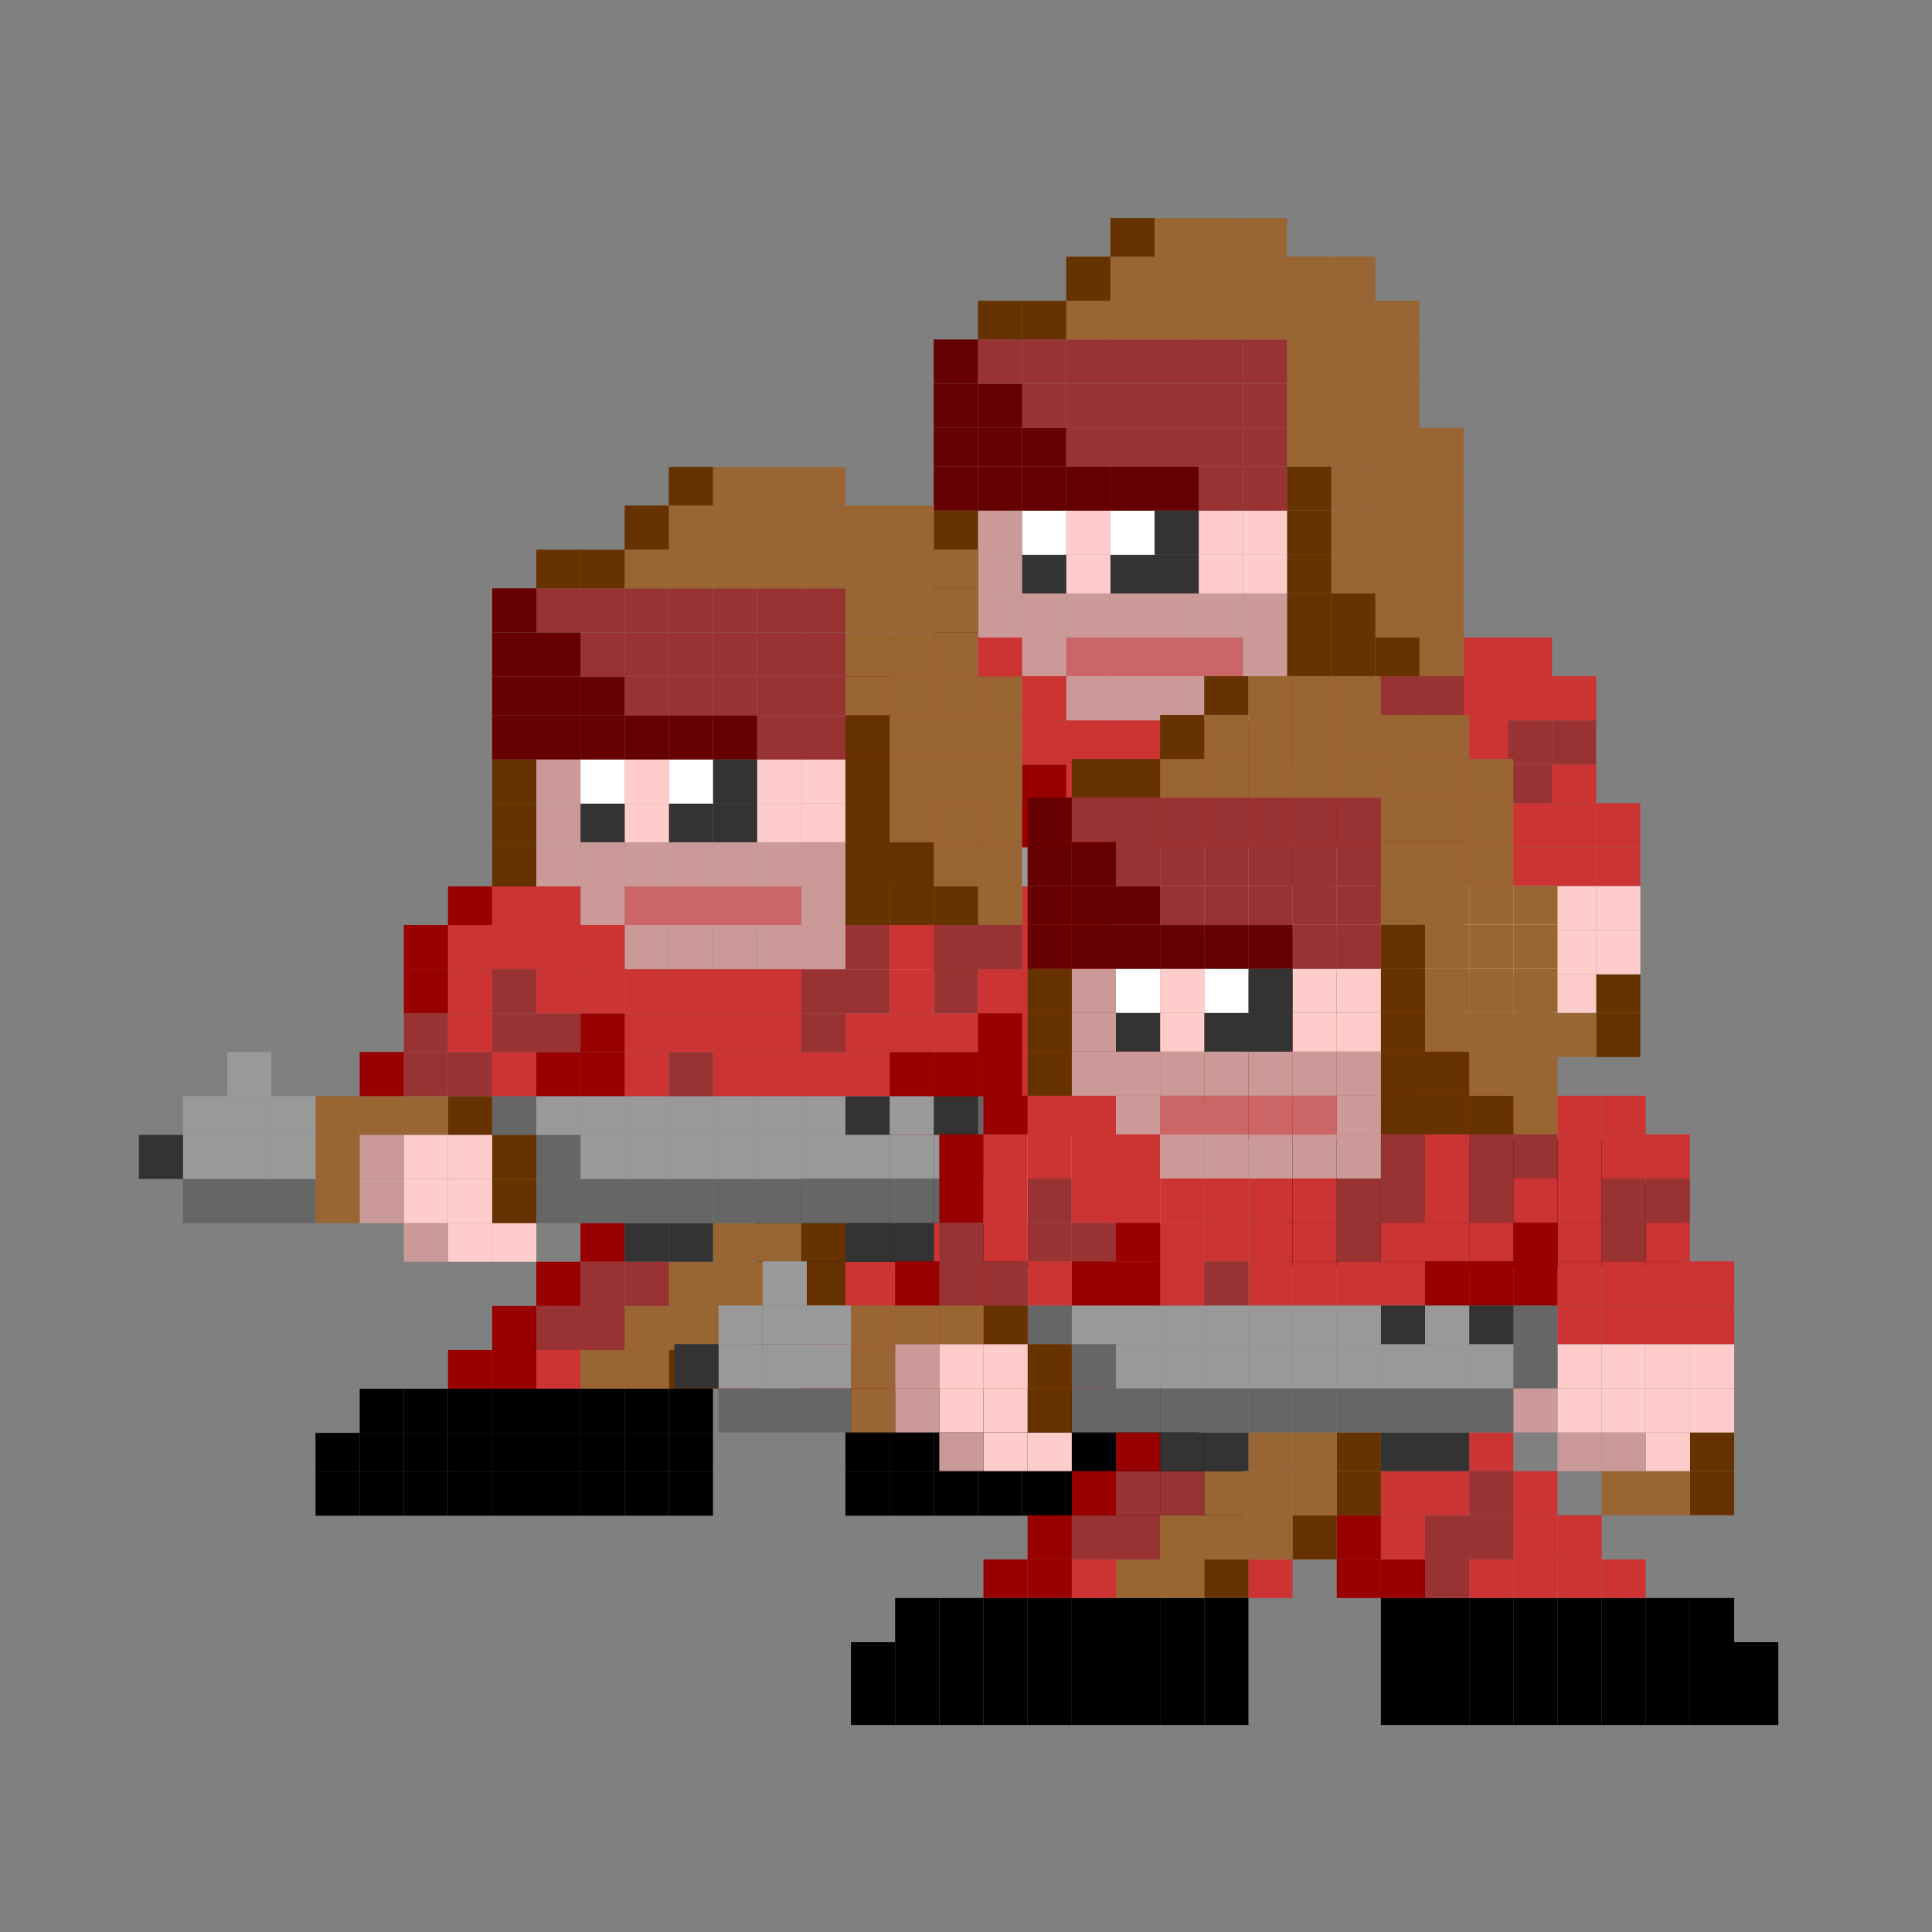 <svg id="Calque_1" data-name="Calque 1" xmlns="http://www.w3.org/2000/svg" viewBox="0 0 350 350"><rect x="0" y="0" width="350" height="350" fill="#808080" stroke="none"/><defs><style>.cls-1{fill:#630;}.cls-2{fill:#fcc;}.cls-3{fill:#c33;}.cls-4{fill:#963;}.cls-5{fill:#933;}.cls-6{fill:#c99;}.cls-7{fill:#666;}.cls-8{fill:#900;}.cls-9{fill:#999;}.cls-10{fill:#333;}.cls-11{fill:#c66;}.cls-12{fill:#600;}.cls-13{fill:#fff;}</style></defs><rect x="297.16" y="221.5" width="8" height="8"/><rect x="297.16" y="214.5" width="8" height="7"/><rect x="289.16" y="221.5" width="8" height="8"/><rect x="289.16" y="214.5" width="8" height="7"/><rect x="289.16" y="206.5" width="8" height="8"/><rect class="cls-1" x="289.16" y="183.5" width="8" height="8"/><rect class="cls-1" x="289.16" y="176.5" width="8" height="7"/><rect class="cls-2" x="289.16" y="168.5" width="8" height="8"/><rect class="cls-2" x="289.16" y="160.5" width="8" height="8"/><rect class="cls-3" x="289.16" y="153.5" width="8" height="7"/><rect class="cls-3" x="289.16" y="145.5" width="8" height="8"/><rect x="281.16" y="221.5" width="8" height="8"/><rect x="281.16" y="214.5" width="8" height="7"/><rect x="281.16" y="206.5" width="8" height="8"/><rect class="cls-4" x="281.16" y="183.5" width="8" height="8"/><rect class="cls-2" x="281.16" y="176.5" width="8" height="7"/><rect class="cls-2" x="281.16" y="168.5" width="8" height="8"/><rect class="cls-2" x="281.16" y="160.5" width="8" height="8"/><rect class="cls-3" x="281.16" y="153.5" width="8" height="7"/><rect class="cls-3" x="281.16" y="145.5" width="8" height="8"/><rect class="cls-3" x="281.16" y="138.5" width="8" height="7"/><rect class="cls-5" x="281.16" y="130.5" width="8" height="8"/><rect class="cls-3" x="281.16" y="122.5" width="8" height="8"/><rect x="273.16" y="221.5" width="8" height="8"/><rect x="273.16" y="214.5" width="8" height="7"/><rect x="273.16" y="206.5" width="8" height="8"/><rect class="cls-3" x="273.16" y="199.5" width="8" height="7"/><rect class="cls-4" x="273.16" y="183.5" width="8" height="8"/><rect class="cls-6" x="273.16" y="176.5" width="8" height="7"/><rect class="cls-2" x="273.16" y="168.5" width="8" height="8"/><rect class="cls-2" x="273.16" y="160.5" width="8" height="8"/><rect class="cls-3" x="273.16" y="153.5" width="8" height="7"/><rect class="cls-3" x="273.16" y="145.5" width="8" height="8"/><rect class="cls-5" x="273.16" y="138.5" width="8" height="7"/><rect class="cls-5" x="273.16" y="130.5" width="8" height="8"/><rect class="cls-3" x="273.16" y="122.5" width="8" height="8"/><rect class="cls-3" x="273.16" y="115.5" width="8" height="7"/><rect x="265.16" y="221.5" width="8" height="8"/><rect x="265.16" y="214.5" width="8" height="7"/><rect x="265.16" y="206.5" width="8" height="8"/><rect class="cls-3" x="265.16" y="199.5" width="8" height="7"/><rect class="cls-3" x="265.16" y="191.5" width="8" height="8"/><rect class="cls-6" x="265.16" y="176.5" width="8" height="7"/><rect class="cls-2" x="265.16" y="168.5" width="8" height="8"/><rect class="cls-2" x="265.16" y="160.5" width="8" height="8"/><rect class="cls-3" x="265.16" y="153.5" width="8" height="7"/><rect class="cls-3" x="265.16" y="145.5" width="8" height="8"/><rect class="cls-3" x="265.16" y="138.5" width="8" height="7"/><rect class="cls-3" x="265.16" y="130.5" width="8" height="8"/><rect class="cls-3" x="265.16" y="122.5" width="8" height="8"/><rect class="cls-3" x="265.16" y="115.5" width="8" height="7"/><rect x="257.16" y="221.5" width="8" height="8"/><rect x="257.16" y="214.5" width="8" height="7"/><rect x="257.16" y="206.5" width="8" height="8"/><rect class="cls-3" x="257.16" y="199.5" width="8" height="7"/><rect class="cls-3" x="257.16" y="191.5" width="8" height="8"/><rect class="cls-3" x="257.16" y="183.5" width="8" height="8"/><rect class="cls-6" x="257.16" y="168.5" width="8" height="8"/><rect class="cls-7" x="257.16" y="160.5" width="8" height="8"/><rect class="cls-7" x="257.16" y="153.5" width="8" height="7"/><rect class="cls-8" x="257.16" y="145.5" width="8" height="8"/><rect class="cls-8" x="257.16" y="138.5" width="8" height="7"/><rect class="cls-3" x="257.16" y="130.5" width="8" height="8"/><rect class="cls-5" x="257.16" y="122.5" width="8" height="8"/><rect class="cls-4" x="257.16" y="115.5" width="8" height="7"/><rect class="cls-4" x="257.16" y="107.5" width="8" height="8"/><rect class="cls-4" x="257.16" y="100.5" width="8" height="7"/><rect class="cls-4" x="257.16" y="92.5" width="8" height="8"/><rect class="cls-4" x="257.16" y="84.5" width="8" height="8"/><rect class="cls-4" x="257.16" y="77.5" width="8" height="7"/><rect x="249.16" y="221.5" width="8" height="8"/><rect x="249.16" y="214.5" width="8" height="7"/><rect x="249.16" y="206.5" width="8" height="8"/><rect class="cls-3" x="249.16" y="199.5" width="8" height="7"/><rect class="cls-5" x="249.16" y="191.5" width="8" height="8"/><rect class="cls-5" x="249.16" y="183.5" width="8" height="8"/><rect class="cls-3" x="249.16" y="176.5" width="8" height="7"/><rect class="cls-7" x="249.16" y="168.5" width="8" height="8"/><rect class="cls-9" x="249.16" y="160.5" width="8" height="8"/><rect class="cls-10" x="249.16" y="153.5" width="8" height="7"/><rect class="cls-8" x="249.16" y="145.5" width="8" height="8"/><rect class="cls-3" x="249.16" y="138.5" width="8" height="7"/><rect class="cls-5" x="249.16" y="130.5" width="8" height="8"/><rect class="cls-5" x="249.16" y="122.5" width="8" height="8"/><rect class="cls-1" x="249.16" y="115.5" width="8" height="7"/><rect class="cls-4" x="249.16" y="107.5" width="8" height="8"/><rect class="cls-4" x="249.16" y="100.5" width="8" height="7"/><rect class="cls-4" x="249.16" y="92.5" width="8" height="8"/><rect class="cls-4" x="249.16" y="84.5" width="8" height="8"/><rect class="cls-4" x="249.16" y="77.5" width="8" height="7"/><rect class="cls-4" x="249.16" y="69.5" width="8" height="8"/><rect class="cls-4" x="249.16" y="61.5" width="8" height="8"/><rect class="cls-4" x="249.16" y="54.5" width="8" height="7"/><rect x="241.16" y="221.5" width="8" height="8"/><rect x="241.16" y="214.5" width="8" height="7"/><rect x="241.16" y="206.5" width="8" height="8"/><rect class="cls-5" x="241.16" y="199.5" width="8" height="7"/><rect class="cls-5" x="241.16" y="191.5" width="8" height="8"/><rect class="cls-3" x="241.16" y="183.5" width="8" height="8"/><rect class="cls-10" x="241.16" y="176.5" width="8" height="7"/><rect class="cls-7" x="241.16" y="168.5" width="8" height="8"/><rect class="cls-9" x="241.16" y="160.5" width="8" height="8"/><rect class="cls-9" x="241.16" y="153.5" width="8" height="7"/><rect class="cls-8" x="241.16" y="145.5" width="8" height="8"/><rect class="cls-3" x="241.16" y="138.5" width="8" height="7"/><rect class="cls-3" x="241.16" y="130.5" width="8" height="8"/><rect class="cls-3" x="241.16" y="122.5" width="8" height="8"/><rect class="cls-1" x="241.16" y="115.5" width="8" height="7"/><rect class="cls-1" x="241.16" y="107.5" width="8" height="8"/><rect class="cls-4" x="241.16" y="100.5" width="8" height="7"/><rect class="cls-4" x="241.16" y="92.5" width="8" height="8"/><rect class="cls-4" x="241.16" y="84.5" width="8" height="8"/><rect class="cls-4" x="241.16" y="77.5" width="8" height="7"/><rect class="cls-4" x="241.16" y="69.5" width="8" height="8"/><rect class="cls-4" x="241.16" y="61.5" width="8" height="8"/><rect class="cls-4" x="241.16" y="54.5" width="8" height="7"/><rect class="cls-4" x="241.16" y="46.5" width="8" height="8"/><rect x="233.16" y="221.5" width="8" height="8"/><rect x="233.16" y="214.5" width="8" height="7"/><rect x="233.16" y="206.5" width="8" height="8"/><rect class="cls-8" x="233.16" y="199.5" width="8" height="7"/><rect class="cls-3" x="233.16" y="191.5" width="8" height="8"/><rect class="cls-3" x="233.16" y="183.5" width="8" height="8"/><rect class="cls-10" x="233.16" y="176.5" width="8" height="7"/><rect class="cls-7" x="233.16" y="168.5" width="8" height="8"/><rect class="cls-9" x="233.16" y="160.5" width="8" height="8"/><rect class="cls-10" x="233.16" y="153.5" width="8" height="7"/><rect class="cls-3" x="233.16" y="145.5" width="8" height="8"/><rect class="cls-3" x="233.16" y="138.5" width="8" height="7"/><rect class="cls-5" x="233.16" y="130.5" width="8" height="8"/><rect class="cls-5" x="233.16" y="122.5" width="8" height="8"/><rect class="cls-1" x="233.16" y="115.5" width="8" height="7"/><rect class="cls-1" x="233.16" y="107.5" width="8" height="8"/><rect class="cls-1" x="233.16" y="100.5" width="8" height="7"/><rect class="cls-1" x="233.16" y="92.5" width="8" height="8"/><rect class="cls-1" x="233.16" y="84.5" width="8" height="8"/><rect class="cls-4" x="233.16" y="77.5" width="8" height="7"/><rect class="cls-4" x="233.16" y="69.5" width="8" height="8"/><rect class="cls-4" x="233.16" y="61.5" width="8" height="8"/><rect class="cls-4" x="233.16" y="54.5" width="8" height="7"/><rect class="cls-4" x="233.16" y="46.5" width="8" height="8"/><rect class="cls-8" x="225.16" y="199.5" width="8" height="7"/><rect class="cls-8" x="225.16" y="191.5" width="8" height="8"/><rect class="cls-1" x="225.16" y="183.5" width="8" height="8"/><rect class="cls-1" x="225.16" y="176.5" width="8" height="7"/><rect class="cls-7" x="225.16" y="168.5" width="8" height="8"/><rect class="cls-9" x="225.16" y="160.5" width="8" height="8"/><rect class="cls-9" x="225.16" y="153.5" width="8" height="7"/><rect class="cls-3" x="225.16" y="145.5" width="8" height="8"/><rect class="cls-5" x="225.16" y="138.5" width="8" height="7"/><rect class="cls-5" x="225.16" y="130.5" width="8" height="8"/><rect class="cls-6" x="225.16" y="122.5" width="8" height="8"/><rect class="cls-6" x="225.16" y="115.5" width="8" height="7"/><rect class="cls-6" x="225.16" y="107.5" width="8" height="8"/><rect class="cls-2" x="225.16" y="100.5" width="8" height="7"/><rect class="cls-2" x="225.16" y="92.5" width="8" height="8"/><rect class="cls-5" x="225.16" y="84.5" width="8" height="8"/><rect class="cls-5" x="225.16" y="77.5" width="8" height="7"/><rect class="cls-5" x="225.16" y="69.5" width="8" height="8"/><rect class="cls-5" x="225.16" y="61.5" width="8" height="8"/><rect class="cls-4" x="225.16" y="54.5" width="8" height="7"/><rect class="cls-4" x="225.16" y="46.5" width="8" height="8"/><rect class="cls-4" x="225.16" y="39.5" width="8" height="7"/><rect class="cls-1" x="217.16" y="191.5" width="8" height="8"/><rect class="cls-4" x="217.16" y="183.5" width="8" height="8"/><rect class="cls-4" x="217.16" y="176.5" width="8" height="7"/><rect class="cls-7" x="217.16" y="168.5" width="8" height="8"/><rect class="cls-9" x="217.16" y="160.5" width="8" height="8"/><rect class="cls-9" x="217.16" y="153.5" width="8" height="7"/><rect class="cls-3" x="217.16" y="145.5" width="8" height="8"/><rect class="cls-3" x="217.16" y="138.5" width="8" height="7"/><rect class="cls-3" x="217.16" y="130.5" width="8" height="8"/><rect class="cls-6" x="217.16" y="122.5" width="8" height="8"/><rect class="cls-11" x="217.16" y="115.5" width="8" height="7"/><rect class="cls-6" x="217.16" y="107.5" width="8" height="8"/><rect class="cls-2" x="217.16" y="100.5" width="8" height="7"/><rect class="cls-2" x="217.16" y="92.5" width="8" height="8"/><rect class="cls-5" x="217.16" y="84.5" width="8" height="8"/><rect class="cls-5" x="217.16" y="77.5" width="8" height="7"/><rect class="cls-5" x="217.16" y="69.5" width="8" height="8"/><rect class="cls-5" x="217.16" y="61.5" width="8" height="8"/><rect class="cls-4" x="217.16" y="54.5" width="8" height="7"/><rect class="cls-4" x="217.16" y="46.5" width="8" height="8"/><rect class="cls-4" x="217.16" y="39.5" width="8" height="7"/><rect class="cls-3" x="209.16" y="199.5" width="8" height="7"/><rect class="cls-4" x="209.16" y="191.5" width="8" height="8"/><rect class="cls-4" x="209.16" y="183.5" width="8" height="8"/><rect class="cls-4" x="209.16" y="176.5" width="8" height="7"/><rect class="cls-7" x="209.16" y="168.5" width="8" height="8"/><rect class="cls-9" x="209.16" y="160.5" width="8" height="8"/><rect class="cls-9" x="209.16" y="153.5" width="8" height="7"/><rect class="cls-3" x="209.16" y="145.5" width="8" height="8"/><rect class="cls-3" x="209.16" y="138.5" width="8" height="7"/><rect class="cls-3" x="209.16" y="130.5" width="8" height="8"/><rect class="cls-6" x="209.16" y="122.5" width="8" height="8"/><rect class="cls-11" x="209.16" y="115.5" width="8" height="7"/><rect class="cls-6" x="209.16" y="107.5" width="8" height="8"/><rect class="cls-10" x="209.16" y="100.5" width="8" height="7"/><rect class="cls-10" x="209.16" y="92.5" width="8" height="8"/><rect class="cls-12" x="209.16" y="84.5" width="8" height="8"/><rect class="cls-5" x="209.16" y="77.5" width="8" height="7"/><rect class="cls-5" x="209.16" y="69.5" width="8" height="8"/><rect class="cls-5" x="209.16" y="61.5" width="8" height="8"/><rect class="cls-4" x="209.16" y="54.5" width="8" height="7"/><rect class="cls-4" x="209.16" y="46.5" width="8" height="8"/><rect class="cls-4" x="209.16" y="39.5" width="8" height="7"/><rect x="201.16" y="221.5" width="8" height="8"/><rect x="201.16" y="214.5" width="8" height="7"/><rect x="201.16" y="206.5" width="8" height="8"/><rect class="cls-1" x="201.16" y="199.5" width="8" height="7"/><rect class="cls-4" x="201.16" y="191.5" width="8" height="8"/><rect class="cls-4" x="201.16" y="183.5" width="8" height="8"/><rect class="cls-10" x="201.16" y="176.5" width="8" height="7"/><rect class="cls-7" x="201.16" y="168.5" width="8" height="8"/><rect class="cls-9" x="201.16" y="160.5" width="8" height="8"/><rect class="cls-9" x="201.16" y="153.5" width="8" height="7"/><rect class="cls-5" x="201.16" y="145.5" width="8" height="8"/><rect class="cls-3" x="201.16" y="138.5" width="8" height="7"/><rect class="cls-3" x="201.16" y="130.5" width="8" height="8"/><rect class="cls-6" x="201.16" y="122.5" width="8" height="8"/><rect class="cls-11" x="201.16" y="115.5" width="8" height="7"/><rect class="cls-6" x="201.16" y="107.5" width="8" height="8"/><rect class="cls-10" x="201.16" y="100.5" width="8" height="7"/><rect class="cls-13" x="201.16" y="92.5" width="8" height="8"/><rect class="cls-12" x="201.16" y="84.5" width="8" height="8"/><rect class="cls-5" x="201.16" y="77.5" width="8" height="7"/><rect class="cls-5" x="201.16" y="69.5" width="8" height="8"/><rect class="cls-5" x="201.16" y="61.5" width="8" height="8"/><rect class="cls-4" x="201.16" y="54.5" width="8" height="7"/><rect class="cls-4" x="201.16" y="46.5" width="8" height="8"/><rect class="cls-1" x="201.16" y="39.5" width="8" height="7"/><rect x="193.16" y="221.5" width="8" height="8"/><rect x="193.16" y="214.5" width="8" height="7"/><rect x="193.16" y="206.5" width="8" height="8"/><rect class="cls-4" x="193.16" y="199.5" width="8" height="7"/><rect class="cls-4" x="193.16" y="191.5" width="8" height="8"/><rect class="cls-5" x="193.16" y="183.5" width="8" height="8"/><rect class="cls-10" x="193.16" y="176.5" width="8" height="7"/><rect class="cls-7" x="193.16" y="168.5" width="8" height="8"/><rect class="cls-9" x="193.16" y="160.5" width="8" height="8"/><rect class="cls-9" x="193.16" y="153.5" width="8" height="7"/><rect class="cls-3" x="193.16" y="145.5" width="8" height="8"/><rect class="cls-3" x="193.16" y="138.5" width="8" height="7"/><rect class="cls-3" x="193.16" y="130.5" width="8" height="8"/><rect class="cls-6" x="193.16" y="122.5" width="8" height="8"/><rect class="cls-11" x="193.16" y="115.5" width="8" height="7"/><rect class="cls-6" x="193.16" y="107.5" width="8" height="8"/><rect class="cls-2" x="193.16" y="100.5" width="8" height="7"/><rect class="cls-2" x="193.16" y="92.5" width="8" height="8"/><rect class="cls-12" x="193.16" y="84.5" width="8" height="8"/><rect class="cls-5" x="193.16" y="77.5" width="8" height="7"/><rect class="cls-5" x="193.16" y="69.5" width="8" height="8"/><rect class="cls-5" x="193.16" y="61.5" width="8" height="8"/><rect class="cls-4" x="193.16" y="54.5" width="8" height="7"/><rect class="cls-1" x="193.16" y="46.5" width="8" height="8"/><rect x="185.16" y="221.5" width="8" height="8"/><rect x="185.16" y="214.5" width="8" height="7"/><rect x="185.16" y="206.5" width="8" height="8"/><rect class="cls-4" x="185.16" y="199.5" width="8" height="7"/><rect class="cls-5" x="185.16" y="191.5" width="8" height="8"/><rect class="cls-5" x="185.16" y="183.5" width="8" height="8"/><rect class="cls-8" x="185.16" y="176.5" width="8" height="7"/><rect class="cls-7" x="185.16" y="168.5" width="8" height="8"/><rect class="cls-9" x="185.16" y="160.5" width="8" height="8"/><rect class="cls-9" x="185.16" y="153.5" width="8" height="7"/><rect class="cls-8" x="185.16" y="145.5" width="8" height="8"/><rect class="cls-8" x="185.16" y="138.5" width="8" height="7"/><rect class="cls-3" x="185.16" y="130.5" width="8" height="8"/><rect class="cls-3" x="185.16" y="122.5" width="8" height="8"/><rect class="cls-6" x="185.16" y="115.5" width="8" height="7"/><rect class="cls-6" x="185.16" y="107.5" width="8" height="8"/><rect class="cls-10" x="185.16" y="100.5" width="8" height="7"/><rect class="cls-13" x="185.16" y="92.5" width="8" height="8"/><rect class="cls-12" x="185.16" y="84.5" width="8" height="8"/><rect class="cls-12" x="185.16" y="77.5" width="8" height="7"/><rect class="cls-5" x="185.16" y="69.5" width="8" height="8"/><rect class="cls-5" x="185.16" y="61.5" width="8" height="8"/><rect class="cls-1" x="185.16" y="54.5" width="8" height="7"/><rect x="177.16" y="221.5" width="8" height="8"/><rect x="177.16" y="214.5" width="8" height="7"/><rect x="177.16" y="206.5" width="8" height="8"/><rect class="cls-3" x="177.16" y="199.5" width="8" height="7"/><rect class="cls-5" x="177.16" y="191.5" width="8" height="8"/><rect class="cls-8" x="177.16" y="183.5" width="8" height="8"/><rect class="cls-7" x="177.16" y="168.5" width="8" height="8"/><rect class="cls-7" x="177.16" y="160.5" width="8" height="8"/><rect class="cls-9" x="177.16" y="153.5" width="8" height="7"/><rect class="cls-8" x="177.16" y="145.5" width="8" height="8"/><rect class="cls-5" x="177.16" y="138.5" width="8" height="7"/><rect class="cls-3" x="177.16" y="130.5" width="8" height="8"/><rect class="cls-3" x="177.16" y="122.5" width="8" height="8"/><rect class="cls-3" x="177.16" y="115.5" width="8" height="7"/><rect class="cls-6" x="177.16" y="107.5" width="8" height="8"/><rect class="cls-6" x="177.16" y="100.5" width="8" height="7"/><rect class="cls-6" x="177.16" y="92.5" width="8" height="8"/><rect class="cls-12" x="177.16" y="84.5" width="8" height="8"/><rect class="cls-12" x="177.16" y="77.5" width="8" height="7"/><rect class="cls-12" x="177.16" y="69.5" width="8" height="8"/><rect class="cls-5" x="177.16" y="61.5" width="8" height="8"/><rect class="cls-1" x="177.16" y="54.5" width="8" height="7"/><rect x="169.16" y="221.5" width="8" height="8"/><rect x="169.16" y="214.5" width="8" height="7"/><rect x="169.16" y="206.5" width="8" height="8"/><rect class="cls-8" x="169.16" y="199.5" width="8" height="7"/><rect class="cls-8" x="169.16" y="191.5" width="8" height="8"/><rect class="cls-2" x="169.16" y="176.5" width="8" height="7"/><rect class="cls-1" x="169.16" y="168.5" width="8" height="8"/><rect class="cls-1" x="169.16" y="160.5" width="8" height="8"/><rect class="cls-7" x="169.16" y="153.5" width="8" height="7"/><rect class="cls-3" x="169.16" y="145.5" width="8" height="8"/><rect class="cls-5" x="169.16" y="138.5" width="8" height="7"/><rect class="cls-5" x="169.16" y="130.5" width="8" height="8"/><rect class="cls-3" x="169.16" y="122.5" width="8" height="8"/><rect class="cls-3" x="169.16" y="115.5" width="8" height="7"/><rect class="cls-1" x="169.16" y="107.5" width="8" height="8"/><rect class="cls-1" x="169.16" y="100.5" width="8" height="7"/><rect class="cls-1" x="169.16" y="92.5" width="8" height="8"/><rect class="cls-12" x="169.16" y="84.5" width="8" height="8"/><rect class="cls-12" x="169.16" y="77.5" width="8" height="7"/><rect class="cls-12" x="169.16" y="69.5" width="8" height="8"/><rect class="cls-12" x="169.16" y="61.5" width="8" height="8"/><rect x="161.16" y="221.5" width="8" height="8"/><rect x="161.16" y="214.5" width="8" height="7"/><rect x="161.16" y="206.5" width="8" height="8"/><rect class="cls-8" x="161.16" y="199.5" width="8" height="7"/><rect class="cls-2" x="161.16" y="176.5" width="8" height="7"/><rect class="cls-2" x="161.16" y="168.5" width="8" height="8"/><rect class="cls-2" x="161.16" y="160.5" width="8" height="8"/><rect class="cls-1" x="161.16" y="153.5" width="8" height="7"/><rect class="cls-5" x="161.16" y="145.5" width="8" height="8"/><rect class="cls-3" x="161.16" y="138.5" width="8" height="7"/><rect class="cls-3" x="161.16" y="130.5" width="8" height="8"/><rect class="cls-3" x="161.16" y="122.5" width="8" height="8"/><rect class="cls-8" x="161.16" y="115.5" width="8" height="7"/><rect x="153.16" y="221.5" width="8" height="8"/><rect x="153.16" y="214.5" width="8" height="7"/><rect x="153.16" y="206.5" width="8" height="8"/><rect class="cls-6" x="153.16" y="176.5" width="8" height="7"/><rect class="cls-2" x="153.16" y="168.5" width="8" height="8"/><rect class="cls-2" x="153.16" y="160.5" width="8" height="8"/><rect class="cls-4" x="153.16" y="153.5" width="8" height="7"/><rect class="cls-5" x="153.16" y="145.5" width="8" height="8"/><rect class="cls-5" x="153.16" y="138.5" width="8" height="7"/><rect class="cls-8" x="153.16" y="130.5" width="8" height="8"/><rect class="cls-8" x="153.16" y="122.5" width="8" height="8"/><rect x="145.16" y="221.5" width="8" height="8"/><rect x="145.16" y="214.5" width="8" height="7"/><rect x="145.16" y="206.5" width="8" height="8"/><rect class="cls-6" x="145.16" y="168.5" width="8" height="8"/><rect class="cls-6" x="145.16" y="160.5" width="8" height="8"/><rect class="cls-4" x="145.16" y="153.5" width="8" height="7"/><rect class="cls-8" x="145.16" y="145.5" width="8" height="8"/><rect x="137.16" y="221.5" width="8" height="8"/><rect x="137.16" y="214.5" width="8" height="7"/><rect class="cls-4" x="137.16" y="168.5" width="8" height="8"/><rect class="cls-4" x="137.16" y="160.5" width="8" height="8"/><rect class="cls-4" x="137.16" y="153.5" width="8" height="7"/><rect class="cls-7" x="129.16" y="168.5" width="8" height="8"/><rect class="cls-9" x="129.16" y="160.5" width="8" height="8"/><rect class="cls-9" x="129.16" y="153.5" width="8" height="7"/><rect class="cls-7" x="121.16" y="168.5" width="8" height="8"/><rect class="cls-9" x="121.16" y="160.5" width="8" height="8"/><rect class="cls-9" x="121.16" y="153.5" width="8" height="7"/><rect class="cls-9" x="121.16" y="145.5" width="8" height="8"/><rect class="cls-7" x="113.16" y="168.5" width="8" height="8"/><rect class="cls-9" x="113.16" y="160.5" width="8" height="8"/><rect class="cls-9" x="113.16" y="153.5" width="8" height="7"/><rect class="cls-10" x="105.16" y="160.5" width="8" height="8"/><rect x="217.16" y="266.58" width="8" height="8"/><rect x="217.16" y="259.58" width="8" height="7"/><rect x="209.16" y="266.58" width="8" height="8"/><rect x="209.16" y="259.58" width="8" height="7"/><rect x="209.16" y="251.58" width="8" height="8"/><rect class="cls-1" x="209.16" y="228.58" width="8" height="8"/><rect class="cls-1" x="209.16" y="221.58" width="8" height="7"/><rect class="cls-2" x="209.16" y="213.58" width="8" height="8"/><rect class="cls-2" x="209.16" y="205.58" width="8" height="8"/><rect class="cls-3" x="209.16" y="198.58" width="8" height="7"/><rect class="cls-3" x="209.16" y="190.58" width="8" height="8"/><rect x="201.16" y="266.58" width="8" height="8"/><rect x="201.16" y="259.58" width="8" height="7"/><rect x="201.16" y="251.58" width="8" height="8"/><rect class="cls-4" x="201.16" y="228.58" width="8" height="8"/><rect class="cls-2" x="201.16" y="221.58" width="8" height="7"/><rect class="cls-2" x="201.16" y="213.58" width="8" height="8"/><rect class="cls-2" x="201.16" y="205.58" width="8" height="8"/><rect class="cls-3" x="201.16" y="198.58" width="8" height="7"/><rect class="cls-3" x="201.16" y="190.58" width="8" height="8"/><rect class="cls-3" x="201.16" y="183.58" width="8" height="7"/><rect class="cls-5" x="201.16" y="175.58" width="8" height="8"/><rect class="cls-3" x="201.16" y="167.58" width="8" height="8"/><rect x="193.16" y="266.58" width="8" height="8"/><rect x="193.16" y="259.58" width="8" height="7"/><rect x="193.16" y="251.58" width="8" height="8"/><rect class="cls-3" x="193.16" y="244.58" width="8" height="7"/><rect class="cls-4" x="193.16" y="228.58" width="8" height="8"/><rect class="cls-6" x="193.16" y="221.58" width="8" height="7"/><rect class="cls-2" x="193.16" y="213.58" width="8" height="8"/><rect class="cls-2" x="193.16" y="205.58" width="8" height="8"/><rect class="cls-3" x="193.16" y="198.58" width="8" height="7"/><rect class="cls-3" x="193.16" y="190.58" width="8" height="8"/><rect class="cls-5" x="193.16" y="183.58" width="8" height="7"/><rect class="cls-5" x="193.16" y="175.58" width="8" height="8"/><rect class="cls-3" x="193.16" y="167.58" width="8" height="8"/><rect class="cls-3" x="193.16" y="160.58" width="8" height="7"/><rect x="185.16" y="266.58" width="8" height="8"/><rect x="185.16" y="259.58" width="8" height="7"/><rect x="185.16" y="251.58" width="8" height="8"/><rect class="cls-3" x="185.16" y="244.58" width="8" height="7"/><rect class="cls-3" x="185.16" y="236.58" width="8" height="8"/><rect class="cls-6" x="185.16" y="221.58" width="8" height="7"/><rect class="cls-2" x="185.16" y="213.58" width="8" height="8"/><rect class="cls-2" x="185.16" y="205.58" width="8" height="8"/><rect class="cls-3" x="185.16" y="198.58" width="8" height="7"/><rect class="cls-3" x="185.16" y="190.58" width="8" height="8"/><rect class="cls-3" x="185.16" y="183.58" width="8" height="7"/><rect class="cls-3" x="185.16" y="175.58" width="8" height="8"/><rect class="cls-3" x="185.16" y="167.58" width="8" height="8"/><rect class="cls-3" x="185.16" y="160.58" width="8" height="7"/><rect x="177.16" y="266.58" width="8" height="8"/><rect x="177.16" y="259.58" width="8" height="7"/><rect x="177.16" y="251.58" width="8" height="8"/><rect class="cls-3" x="177.16" y="244.58" width="8" height="7"/><rect class="cls-3" x="177.16" y="236.58" width="8" height="8"/><rect class="cls-3" x="177.16" y="228.58" width="8" height="8"/><rect class="cls-6" x="177.16" y="213.58" width="8" height="8"/><rect class="cls-7" x="177.16" y="205.58" width="8" height="8"/><rect class="cls-7" x="177.16" y="198.58" width="8" height="7"/><rect class="cls-8" x="177.16" y="190.58" width="8" height="8"/><rect class="cls-8" x="177.16" y="183.58" width="8" height="7"/><rect class="cls-3" x="177.16" y="175.58" width="8" height="8"/><rect class="cls-5" x="177.16" y="167.58" width="8" height="8"/><rect class="cls-4" x="177.16" y="160.58" width="8" height="7"/><rect class="cls-4" x="177.16" y="152.58" width="8" height="8"/><rect class="cls-4" x="177.16" y="145.58" width="8" height="7"/><rect class="cls-4" x="177.16" y="137.58" width="8" height="8"/><rect class="cls-4" x="177.16" y="129.58" width="8" height="8"/><rect class="cls-4" x="177.16" y="122.58" width="8" height="7"/><rect x="169.16" y="266.58" width="8" height="8"/><rect x="169.16" y="259.58" width="8" height="7"/><rect x="169.16" y="251.58" width="8" height="8"/><rect class="cls-3" x="169.16" y="244.58" width="8" height="7"/><rect class="cls-5" x="169.16" y="236.58" width="8" height="8"/><rect class="cls-5" x="169.16" y="228.58" width="8" height="8"/><rect class="cls-3" x="169.16" y="221.58" width="8" height="7"/><rect class="cls-7" x="169.16" y="213.58" width="8" height="8"/><rect class="cls-9" x="169.16" y="205.58" width="8" height="8"/><rect class="cls-10" x="169.16" y="198.58" width="8" height="7"/><rect class="cls-8" x="169.16" y="190.58" width="8" height="8"/><rect class="cls-3" x="169.16" y="183.58" width="8" height="7"/><rect class="cls-5" x="169.16" y="175.58" width="8" height="8"/><rect class="cls-5" x="169.16" y="167.58" width="8" height="8"/><rect class="cls-1" x="169.16" y="160.58" width="8" height="7"/><rect class="cls-4" x="169.16" y="152.58" width="8" height="8"/><rect class="cls-4" x="169.16" y="145.58" width="8" height="7"/><rect class="cls-4" x="169.16" y="137.58" width="8" height="8"/><rect class="cls-4" x="169.16" y="129.58" width="8" height="8"/><rect class="cls-4" x="169.16" y="122.58" width="8" height="7"/><rect class="cls-4" x="169.16" y="114.58" width="8" height="8"/><rect class="cls-4" x="169.16" y="106.58" width="8" height="8"/><rect class="cls-4" x="169.16" y="99.58" width="8" height="7"/><rect x="161.16" y="266.58" width="8" height="8"/><rect x="161.16" y="259.58" width="8" height="7"/><rect x="161.16" y="251.58" width="8" height="8"/><rect class="cls-5" x="161.16" y="244.58" width="8" height="7"/><rect class="cls-5" x="161.16" y="236.58" width="8" height="8"/><rect class="cls-3" x="161.16" y="228.58" width="8" height="8"/><rect class="cls-10" x="161.16" y="221.58" width="8" height="7"/><rect class="cls-7" x="161.16" y="213.58" width="8" height="8"/><rect class="cls-9" x="161.16" y="205.58" width="8" height="8"/><rect class="cls-9" x="161.16" y="198.58" width="8" height="7"/><rect class="cls-8" x="161.16" y="190.58" width="8" height="8"/><rect class="cls-3" x="161.16" y="183.58" width="8" height="7"/><rect class="cls-3" x="161.16" y="175.58" width="8" height="8"/><rect class="cls-3" x="161.16" y="167.58" width="8" height="8"/><rect class="cls-1" x="161.16" y="160.58" width="8" height="7"/><rect class="cls-1" x="161.16" y="152.58" width="8" height="8"/><rect class="cls-4" x="161.16" y="145.58" width="8" height="7"/><rect class="cls-4" x="161.16" y="137.58" width="8" height="8"/><rect class="cls-4" x="161.16" y="129.58" width="8" height="8"/><rect class="cls-4" x="161.16" y="122.58" width="8" height="7"/><rect class="cls-4" x="161.16" y="114.58" width="8" height="8"/><rect class="cls-4" x="161.16" y="106.58" width="8" height="8"/><rect class="cls-4" x="161.16" y="99.58" width="8" height="7"/><rect class="cls-4" x="161.16" y="91.58" width="8" height="8"/><rect x="153.16" y="266.58" width="8" height="8"/><rect x="153.16" y="259.58" width="8" height="7"/><rect x="153.16" y="251.58" width="8" height="8"/><rect class="cls-8" x="153.16" y="244.58" width="8" height="7"/><rect class="cls-3" x="153.16" y="236.58" width="8" height="8"/><rect class="cls-3" x="153.16" y="228.58" width="8" height="8"/><rect class="cls-10" x="153.16" y="221.58" width="8" height="7"/><rect class="cls-7" x="153.16" y="213.58" width="8" height="8"/><rect class="cls-9" x="153.16" y="205.58" width="8" height="8"/><rect class="cls-10" x="153.16" y="198.58" width="8" height="7"/><rect class="cls-3" x="153.16" y="190.58" width="8" height="8"/><rect class="cls-3" x="153.16" y="183.58" width="8" height="7"/><rect class="cls-5" x="153.16" y="175.58" width="8" height="8"/><rect class="cls-5" x="153.16" y="167.58" width="8" height="8"/><rect class="cls-1" x="153.16" y="160.58" width="8" height="7"/><rect class="cls-1" x="153.16" y="152.58" width="8" height="8"/><rect class="cls-1" x="153.16" y="145.58" width="8" height="7"/><rect class="cls-1" x="153.16" y="137.58" width="8" height="8"/><rect class="cls-1" x="153.16" y="129.58" width="8" height="8"/><rect class="cls-4" x="153.16" y="122.58" width="8" height="7"/><rect class="cls-4" x="153.16" y="114.58" width="8" height="8"/><rect class="cls-4" x="153.16" y="106.58" width="8" height="8"/><rect class="cls-4" x="153.16" y="99.58" width="8" height="7"/><rect class="cls-4" x="153.16" y="91.58" width="8" height="8"/><rect class="cls-8" x="145.16" y="244.58" width="8" height="7"/><rect class="cls-8" x="145.16" y="236.58" width="8" height="8"/><rect class="cls-1" x="145.16" y="228.58" width="8" height="8"/><rect class="cls-1" x="145.16" y="221.58" width="8" height="7"/><rect class="cls-7" x="145.16" y="213.58" width="8" height="8"/><rect class="cls-9" x="145.16" y="205.58" width="8" height="8"/><rect class="cls-9" x="145.16" y="198.58" width="8" height="7"/><rect class="cls-3" x="145.16" y="190.58" width="8" height="8"/><rect class="cls-5" x="145.16" y="183.58" width="8" height="7"/><rect class="cls-5" x="145.16" y="175.58" width="8" height="8"/><rect class="cls-6" x="145.16" y="167.58" width="8" height="8"/><rect class="cls-6" x="145.16" y="160.58" width="8" height="7"/><rect class="cls-6" x="145.16" y="152.58" width="8" height="8"/><rect class="cls-2" x="145.16" y="145.58" width="8" height="7"/><rect class="cls-2" x="145.16" y="137.58" width="8" height="8"/><rect class="cls-5" x="145.16" y="129.58" width="8" height="8"/><rect class="cls-5" x="145.16" y="122.58" width="8" height="7"/><rect class="cls-5" x="145.16" y="114.58" width="8" height="8"/><rect class="cls-5" x="145.16" y="106.58" width="8" height="8"/><rect class="cls-4" x="145.16" y="99.58" width="8" height="7"/><rect class="cls-4" x="145.16" y="91.58" width="8" height="8"/><rect class="cls-4" x="145.16" y="84.58" width="8" height="7"/><rect class="cls-1" x="137.16" y="236.58" width="8" height="8"/><rect class="cls-4" x="137.16" y="228.58" width="8" height="8"/><rect class="cls-4" x="137.16" y="221.58" width="8" height="7"/><rect class="cls-7" x="137.16" y="213.58" width="8" height="8"/><rect class="cls-9" x="137.16" y="205.58" width="8" height="8"/><rect class="cls-9" x="137.16" y="198.58" width="8" height="7"/><rect class="cls-3" x="137.16" y="190.58" width="8" height="8"/><rect class="cls-3" x="137.16" y="183.58" width="8" height="7"/><rect class="cls-3" x="137.16" y="175.58" width="8" height="8"/><rect class="cls-6" x="137.16" y="167.58" width="8" height="8"/><rect class="cls-11" x="137.16" y="160.58" width="8" height="7"/><rect class="cls-6" x="137.16" y="152.58" width="8" height="8"/><rect class="cls-2" x="137.16" y="145.58" width="8" height="7"/><rect class="cls-2" x="137.16" y="137.58" width="8" height="8"/><rect class="cls-5" x="137.16" y="129.58" width="8" height="8"/><rect class="cls-5" x="137.16" y="122.58" width="8" height="7"/><rect class="cls-5" x="137.16" y="114.58" width="8" height="8"/><rect class="cls-5" x="137.16" y="106.58" width="8" height="8"/><rect class="cls-4" x="137.16" y="99.58" width="8" height="7"/><rect class="cls-4" x="137.16" y="91.58" width="8" height="8"/><rect class="cls-4" x="137.16" y="84.58" width="8" height="7"/><rect class="cls-3" x="129.16" y="244.58" width="8" height="7"/><rect class="cls-4" x="129.16" y="236.58" width="8" height="8"/><rect class="cls-4" x="129.16" y="228.58" width="8" height="8"/><rect class="cls-4" x="129.16" y="221.58" width="8" height="7"/><rect class="cls-7" x="129.16" y="213.58" width="8" height="8"/><rect class="cls-9" x="129.16" y="205.58" width="8" height="8"/><rect class="cls-9" x="129.16" y="198.58" width="8" height="7"/><rect class="cls-3" x="129.16" y="190.58" width="8" height="8"/><rect class="cls-3" x="129.16" y="183.58" width="8" height="7"/><rect class="cls-3" x="129.16" y="175.58" width="8" height="8"/><rect class="cls-6" x="129.16" y="167.58" width="8" height="8"/><rect class="cls-11" x="129.16" y="160.58" width="8" height="7"/><rect class="cls-6" x="129.16" y="152.58" width="8" height="8"/><rect class="cls-10" x="129.16" y="145.58" width="8" height="7"/><rect class="cls-10" x="129.16" y="137.58" width="8" height="8"/><rect class="cls-12" x="129.16" y="129.58" width="8" height="8"/><rect class="cls-5" x="129.16" y="122.58" width="8" height="7"/><rect class="cls-5" x="129.16" y="114.58" width="8" height="8"/><rect class="cls-5" x="129.16" y="106.58" width="8" height="8"/><rect class="cls-4" x="129.16" y="99.58" width="8" height="7"/><rect class="cls-4" x="129.16" y="91.58" width="8" height="8"/><rect class="cls-4" x="129.16" y="84.58" width="8" height="7"/><rect x="121.16" y="266.58" width="8" height="8"/><rect x="121.16" y="259.58" width="8" height="7"/><rect x="121.16" y="251.58" width="8" height="8"/><rect class="cls-1" x="121.16" y="244.58" width="8" height="7"/><rect class="cls-4" x="121.16" y="236.58" width="8" height="8"/><rect class="cls-4" x="121.16" y="228.58" width="8" height="8"/><rect class="cls-10" x="121.16" y="221.58" width="8" height="7"/><rect class="cls-7" x="121.16" y="213.58" width="8" height="8"/><rect class="cls-9" x="121.16" y="205.58" width="8" height="8"/><rect class="cls-9" x="121.16" y="198.58" width="8" height="7"/><rect class="cls-5" x="121.16" y="190.58" width="8" height="8"/><rect class="cls-3" x="121.16" y="183.58" width="8" height="7"/><rect class="cls-3" x="121.16" y="175.58" width="8" height="8"/><rect class="cls-6" x="121.16" y="167.58" width="8" height="8"/><rect class="cls-11" x="121.16" y="160.58" width="8" height="7"/><rect class="cls-6" x="121.16" y="152.58" width="8" height="8"/><rect class="cls-10" x="121.16" y="145.58" width="8" height="7"/><rect class="cls-13" x="121.16" y="137.58" width="8" height="8"/><rect class="cls-12" x="121.16" y="129.58" width="8" height="8"/><rect class="cls-5" x="121.16" y="122.58" width="8" height="7"/><rect class="cls-5" x="121.16" y="114.58" width="8" height="8"/><rect class="cls-5" x="121.16" y="106.58" width="8" height="8"/><rect class="cls-4" x="121.16" y="99.58" width="8" height="7"/><rect class="cls-4" x="121.16" y="91.58" width="8" height="8"/><rect class="cls-1" x="121.16" y="84.58" width="8" height="7"/><rect x="113.16" y="266.58" width="8" height="8"/><rect x="113.16" y="259.58" width="8" height="7"/><rect x="113.16" y="251.58" width="8" height="8"/><rect class="cls-4" x="113.16" y="244.58" width="8" height="7"/><rect class="cls-4" x="113.16" y="236.58" width="8" height="8"/><rect class="cls-5" x="113.16" y="228.58" width="8" height="8"/><rect class="cls-10" x="113.16" y="221.58" width="8" height="7"/><rect class="cls-7" x="113.16" y="213.58" width="8" height="8"/><rect class="cls-9" x="113.16" y="205.58" width="8" height="8"/><rect class="cls-9" x="113.16" y="198.58" width="8" height="7"/><rect class="cls-3" x="113.16" y="190.58" width="8" height="8"/><rect class="cls-3" x="113.16" y="183.58" width="8" height="7"/><rect class="cls-3" x="113.16" y="175.58" width="8" height="8"/><rect class="cls-6" x="113.16" y="167.58" width="8" height="8"/><rect class="cls-11" x="113.16" y="160.58" width="8" height="7"/><rect class="cls-6" x="113.16" y="152.58" width="8" height="8"/><rect class="cls-2" x="113.16" y="145.58" width="8" height="7"/><rect class="cls-2" x="113.16" y="137.58" width="8" height="8"/><rect class="cls-12" x="113.16" y="129.58" width="8" height="8"/><rect class="cls-5" x="113.16" y="122.58" width="8" height="7"/><rect class="cls-5" x="113.16" y="114.58" width="8" height="8"/><rect class="cls-5" x="113.16" y="106.58" width="8" height="8"/><rect class="cls-4" x="113.16" y="99.58" width="8" height="7"/><rect class="cls-1" x="113.16" y="91.58" width="8" height="8"/><rect x="105.16" y="266.58" width="8" height="8"/><rect x="105.16" y="259.58" width="8" height="7"/><rect x="105.16" y="251.58" width="8" height="8"/><rect class="cls-4" x="105.16" y="244.58" width="8" height="7"/><rect class="cls-5" x="105.16" y="236.58" width="8" height="8"/><rect class="cls-5" x="105.16" y="228.58" width="8" height="8"/><rect class="cls-8" x="105.16" y="221.58" width="8" height="7"/><rect class="cls-7" x="105.16" y="213.58" width="8" height="8"/><rect class="cls-9" x="105.16" y="205.58" width="8" height="8"/><rect class="cls-9" x="105.16" y="198.58" width="8" height="7"/><rect class="cls-8" x="105.16" y="190.58" width="8" height="8"/><rect class="cls-8" x="105.16" y="183.58" width="8" height="7"/><rect class="cls-3" x="105.16" y="175.58" width="8" height="8"/><rect class="cls-3" x="105.16" y="167.58" width="8" height="8"/><rect class="cls-6" x="105.16" y="160.58" width="8" height="7"/><rect class="cls-6" x="105.16" y="152.58" width="8" height="8"/><rect class="cls-10" x="105.16" y="145.58" width="8" height="7"/><rect class="cls-13" x="105.16" y="137.58" width="8" height="8"/><rect class="cls-12" x="105.16" y="129.58" width="8" height="8"/><rect class="cls-12" x="105.16" y="122.58" width="8" height="7"/><rect class="cls-5" x="105.16" y="114.58" width="8" height="8"/><rect class="cls-5" x="105.16" y="106.58" width="8" height="8"/><rect class="cls-1" x="105.16" y="99.58" width="8" height="7"/><rect x="97.16" y="266.58" width="8" height="8"/><rect x="97.16" y="259.58" width="8" height="7"/><rect x="97.16" y="251.58" width="8" height="8"/><rect class="cls-3" x="97.16" y="244.58" width="8" height="7"/><rect class="cls-5" x="97.16" y="236.58" width="8" height="8"/><rect class="cls-8" x="97.16" y="228.58" width="8" height="8"/><rect class="cls-7" x="97.16" y="213.58" width="8" height="8"/><rect class="cls-7" x="97.16" y="205.58" width="8" height="8"/><rect class="cls-9" x="97.16" y="198.58" width="8" height="7"/><rect class="cls-8" x="97.16" y="190.58" width="8" height="8"/><rect class="cls-5" x="97.16" y="183.58" width="8" height="7"/><rect class="cls-3" x="97.16" y="175.58" width="8" height="8"/><rect class="cls-3" x="97.16" y="167.58" width="8" height="8"/><rect class="cls-3" x="97.16" y="160.58" width="8" height="7"/><rect class="cls-6" x="97.16" y="152.58" width="8" height="8"/><rect class="cls-6" x="97.16" y="145.58" width="8" height="7"/><rect class="cls-6" x="97.16" y="137.58" width="8" height="8"/><rect class="cls-12" x="97.16" y="129.58" width="8" height="8"/><rect class="cls-12" x="97.16" y="122.58" width="8" height="7"/><rect class="cls-12" x="97.16" y="114.58" width="8" height="8"/><rect class="cls-5" x="97.16" y="106.58" width="8" height="8"/><rect class="cls-1" x="97.16" y="99.58" width="8" height="7"/><rect x="89.16" y="266.58" width="8" height="8"/><rect x="89.16" y="259.58" width="8" height="7"/><rect x="89.16" y="251.58" width="8" height="8"/><rect class="cls-8" x="89.16" y="244.58" width="8" height="7"/><rect class="cls-8" x="89.16" y="236.58" width="8" height="8"/><rect class="cls-2" x="89.16" y="221.58" width="8" height="7"/><rect class="cls-1" x="89.16" y="213.58" width="8" height="8"/><rect class="cls-1" x="89.16" y="205.58" width="8" height="8"/><rect class="cls-7" x="89.16" y="198.58" width="8" height="7"/><rect class="cls-3" x="89.16" y="190.58" width="8" height="8"/><rect class="cls-5" x="89.16" y="183.58" width="8" height="7"/><rect class="cls-5" x="89.16" y="175.58" width="8" height="8"/><rect class="cls-3" x="89.16" y="167.58" width="8" height="8"/><rect class="cls-3" x="89.16" y="160.58" width="8" height="7"/><rect class="cls-1" x="89.16" y="152.58" width="8" height="8"/><rect class="cls-1" x="89.16" y="145.58" width="8" height="7"/><rect class="cls-1" x="89.16" y="137.58" width="8" height="8"/><rect class="cls-12" x="89.16" y="129.58" width="8" height="8"/><rect class="cls-12" x="89.16" y="122.58" width="8" height="7"/><rect class="cls-12" x="89.16" y="114.58" width="8" height="8"/><rect class="cls-12" x="89.16" y="106.58" width="8" height="8"/><rect x="81.16" y="266.58" width="8" height="8"/><rect x="81.16" y="259.58" width="8" height="7"/><rect x="81.16" y="251.58" width="8" height="8"/><rect class="cls-8" x="81.16" y="244.58" width="8" height="7"/><rect class="cls-2" x="81.16" y="221.58" width="8" height="7"/><rect class="cls-2" x="81.16" y="213.58" width="8" height="8"/><rect class="cls-2" x="81.16" y="205.58" width="8" height="8"/><rect class="cls-1" x="81.16" y="198.58" width="8" height="7"/><rect class="cls-5" x="81.16" y="190.58" width="8" height="8"/><rect class="cls-3" x="81.16" y="183.58" width="8" height="7"/><rect class="cls-3" x="81.16" y="175.58" width="8" height="8"/><rect class="cls-3" x="81.16" y="167.58" width="8" height="8"/><rect class="cls-8" x="81.16" y="160.58" width="8" height="7"/><rect x="73.16" y="266.58" width="8" height="8"/><rect x="73.16" y="259.58" width="8" height="7"/><rect x="73.16" y="251.58" width="8" height="8"/><rect class="cls-6" x="73.16" y="221.58" width="8" height="7"/><rect class="cls-2" x="73.16" y="213.58" width="8" height="8"/><rect class="cls-2" x="73.16" y="205.58" width="8" height="8"/><rect class="cls-4" x="73.16" y="198.58" width="8" height="7"/><rect class="cls-5" x="73.16" y="190.58" width="8" height="8"/><rect class="cls-5" x="73.16" y="183.58" width="8" height="7"/><rect class="cls-8" x="73.16" y="175.58" width="8" height="8"/><rect class="cls-8" x="73.16" y="167.58" width="8" height="8"/><rect x="65.16" y="266.58" width="8" height="8"/><rect x="65.16" y="259.58" width="8" height="7"/><rect x="65.16" y="251.58" width="8" height="8"/><rect class="cls-6" x="65.16" y="213.58" width="8" height="8"/><rect class="cls-6" x="65.16" y="205.58" width="8" height="8"/><rect class="cls-4" x="65.16" y="198.58" width="8" height="7"/><rect class="cls-8" x="65.16" y="190.58" width="8" height="8"/><rect x="57.16" y="266.58" width="8" height="8"/><rect x="57.16" y="259.58" width="8" height="7"/><rect class="cls-4" x="57.16" y="213.58" width="8" height="8"/><rect class="cls-4" x="57.16" y="205.58" width="8" height="8"/><rect class="cls-4" x="57.16" y="198.58" width="8" height="7"/><rect class="cls-7" x="49.16" y="213.58" width="8" height="8"/><rect class="cls-9" x="49.16" y="205.58" width="8" height="8"/><rect class="cls-9" x="49.16" y="198.58" width="8" height="7"/><rect class="cls-7" x="41.16" y="213.58" width="8" height="8"/><rect class="cls-9" x="41.16" y="205.58" width="8" height="8"/><rect class="cls-9" x="41.16" y="198.58" width="8" height="7"/><rect class="cls-9" x="41.16" y="190.58" width="8" height="8"/><rect class="cls-7" x="33.16" y="213.58" width="8" height="8"/><rect class="cls-9" x="33.16" y="205.58" width="8" height="8"/><rect class="cls-9" x="33.16" y="198.58" width="8" height="7"/><rect class="cls-10" x="25.16" y="205.58" width="8" height="8"/><rect x="314.16" y="304.5" width="8" height="8"/><rect x="314.16" y="297.5" width="8" height="7"/><rect x="306.16" y="304.5" width="8" height="8"/><rect x="306.16" y="297.5" width="8" height="7"/><rect x="306.16" y="289.5" width="8" height="8"/><rect class="cls-1" x="306.16" y="266.5" width="8" height="8"/><rect class="cls-1" x="306.16" y="259.5" width="8" height="7"/><rect class="cls-2" x="306.16" y="251.5" width="8" height="8"/><rect class="cls-2" x="306.16" y="243.5" width="8" height="8"/><rect class="cls-3" x="306.16" y="236.5" width="8" height="7"/><rect class="cls-3" x="306.16" y="228.5" width="8" height="8"/><rect x="298.16" y="304.5" width="8" height="8"/><rect x="298.16" y="297.5" width="8" height="7"/><rect x="298.16" y="289.5" width="8" height="8"/><rect class="cls-4" x="298.16" y="266.5" width="8" height="8"/><rect class="cls-2" x="298.16" y="259.5" width="8" height="7"/><rect class="cls-2" x="298.16" y="251.5" width="8" height="8"/><rect class="cls-2" x="298.16" y="243.5" width="8" height="8"/><rect class="cls-3" x="298.16" y="236.5" width="8" height="7"/><rect class="cls-3" x="298.16" y="228.5" width="8" height="8"/><rect class="cls-3" x="298.16" y="221.5" width="8" height="7"/><rect class="cls-5" x="298.16" y="213.5" width="8" height="8"/><rect class="cls-3" x="298.16" y="205.5" width="8" height="8"/><rect x="290.16" y="304.5" width="8" height="8"/><rect x="290.16" y="297.5" width="8" height="7"/><rect x="290.16" y="289.5" width="8" height="8"/><rect class="cls-3" x="290.16" y="282.5" width="8" height="7"/><rect class="cls-4" x="290.16" y="266.5" width="8" height="8"/><rect class="cls-6" x="290.16" y="259.5" width="8" height="7"/><rect class="cls-2" x="290.16" y="251.5" width="8" height="8"/><rect class="cls-2" x="290.16" y="243.5" width="8" height="8"/><rect class="cls-3" x="290.16" y="236.5" width="8" height="7"/><rect class="cls-3" x="290.16" y="228.5" width="8" height="8"/><rect class="cls-5" x="290.16" y="221.5" width="8" height="7"/><rect class="cls-5" x="290.16" y="213.5" width="8" height="8"/><rect class="cls-3" x="290.16" y="205.5" width="8" height="8"/><rect class="cls-3" x="290.16" y="198.5" width="8" height="7"/><rect x="282.16" y="304.5" width="8" height="8"/><rect x="282.16" y="297.5" width="8" height="7"/><rect x="282.16" y="289.5" width="8" height="8"/><rect class="cls-3" x="282.16" y="282.5" width="8" height="7"/><rect class="cls-3" x="282.16" y="274.5" width="8" height="8"/><rect class="cls-6" x="282.16" y="259.5" width="8" height="7"/><rect class="cls-2" x="282.16" y="251.5" width="8" height="8"/><rect class="cls-2" x="282.16" y="243.5" width="8" height="8"/><rect class="cls-3" x="282.16" y="236.5" width="8" height="7"/><rect class="cls-3" x="282.16" y="228.5" width="8" height="8"/><rect class="cls-3" x="282.16" y="221.5" width="8" height="7"/><rect class="cls-3" x="282.16" y="213.5" width="8" height="8"/><rect class="cls-3" x="282.16" y="205.5" width="8" height="8"/><rect class="cls-3" x="282.16" y="198.5" width="8" height="7"/><rect x="274.16" y="304.5" width="8" height="8"/><rect x="274.16" y="297.5" width="8" height="7"/><rect x="274.16" y="289.5" width="8" height="8"/><rect class="cls-3" x="274.16" y="282.5" width="8" height="7"/><rect class="cls-3" x="274.16" y="274.5" width="8" height="8"/><rect class="cls-3" x="274.16" y="266.5" width="8" height="8"/><rect class="cls-6" x="274.16" y="251.5" width="8" height="8"/><rect class="cls-7" x="274.16" y="243.5" width="8" height="8"/><rect class="cls-7" x="274.16" y="236.5" width="8" height="7"/><rect class="cls-8" x="274.16" y="228.5" width="8" height="8"/><rect class="cls-8" x="274.16" y="221.5" width="8" height="7"/><rect class="cls-3" x="274.16" y="213.5" width="8" height="8"/><rect class="cls-5" x="274.16" y="205.5" width="8" height="8"/><rect class="cls-4" x="274.16" y="198.5" width="8" height="7"/><rect class="cls-4" x="274.16" y="190.5" width="8" height="8"/><rect class="cls-4" x="274.16" y="183.5" width="8" height="7"/><rect class="cls-4" x="274.16" y="175.5" width="8" height="8"/><rect class="cls-4" x="274.16" y="167.5" width="8" height="8"/><rect class="cls-4" x="274.16" y="160.5" width="8" height="7"/><rect x="266.16" y="304.5" width="8" height="8"/><rect x="266.16" y="297.5" width="8" height="7"/><rect x="266.16" y="289.5" width="8" height="8"/><rect class="cls-3" x="266.16" y="282.5" width="8" height="7"/><rect class="cls-5" x="266.16" y="274.5" width="8" height="8"/><rect class="cls-5" x="266.16" y="266.5" width="8" height="8"/><rect class="cls-3" x="266.16" y="259.5" width="8" height="7"/><rect class="cls-7" x="266.16" y="251.5" width="8" height="8"/><rect class="cls-9" x="266.16" y="243.5" width="8" height="8"/><rect class="cls-10" x="266.16" y="236.5" width="8" height="7"/><rect class="cls-8" x="266.16" y="228.5" width="8" height="8"/><rect class="cls-3" x="266.16" y="221.5" width="8" height="7"/><rect class="cls-5" x="266.16" y="213.5" width="8" height="8"/><rect class="cls-5" x="266.16" y="205.5" width="8" height="8"/><rect class="cls-1" x="266.16" y="198.5" width="8" height="7"/><rect class="cls-4" x="266.16" y="190.5" width="8" height="8"/><rect class="cls-4" x="266.16" y="183.5" width="8" height="7"/><rect class="cls-4" x="266.16" y="175.5" width="8" height="8"/><rect class="cls-4" x="266.16" y="167.5" width="8" height="8"/><rect class="cls-4" x="266.16" y="160.5" width="8" height="7"/><rect class="cls-4" x="266.16" y="152.5" width="8" height="8"/><rect class="cls-4" x="266.16" y="144.5" width="8" height="8"/><rect class="cls-4" x="266.16" y="137.5" width="8" height="7"/><rect x="258.16" y="304.5" width="8" height="8"/><rect x="258.16" y="297.5" width="8" height="7"/><rect x="258.16" y="289.5" width="8" height="8"/><rect class="cls-5" x="258.16" y="282.5" width="8" height="7"/><rect class="cls-5" x="258.16" y="274.5" width="8" height="8"/><rect class="cls-3" x="258.16" y="266.5" width="8" height="8"/><rect class="cls-10" x="258.16" y="259.5" width="8" height="7"/><rect class="cls-7" x="258.16" y="251.5" width="8" height="8"/><rect class="cls-9" x="258.16" y="243.5" width="8" height="8"/><rect class="cls-9" x="258.16" y="236.5" width="8" height="7"/><rect class="cls-8" x="258.16" y="228.5" width="8" height="8"/><rect class="cls-3" x="258.16" y="221.5" width="8" height="7"/><rect class="cls-3" x="258.16" y="213.5" width="8" height="8"/><rect class="cls-3" x="258.16" y="205.5" width="8" height="8"/><rect class="cls-1" x="258.16" y="198.5" width="8" height="7"/><rect class="cls-1" x="258.16" y="190.5" width="8" height="8"/><rect class="cls-4" x="258.16" y="183.5" width="8" height="7"/><rect class="cls-4" x="258.16" y="175.5" width="8" height="8"/><rect class="cls-4" x="258.16" y="167.5" width="8" height="8"/><rect class="cls-4" x="258.16" y="160.5" width="8" height="7"/><rect class="cls-4" x="258.16" y="152.5" width="8" height="8"/><rect class="cls-4" x="258.16" y="144.5" width="8" height="8"/><rect class="cls-4" x="258.16" y="137.5" width="8" height="7"/><rect class="cls-4" x="258.16" y="129.5" width="8" height="8"/><rect x="250.16" y="304.5" width="8" height="8"/><rect x="250.16" y="297.5" width="8" height="7"/><rect x="250.16" y="289.5" width="8" height="8"/><rect class="cls-8" x="250.16" y="282.5" width="8" height="7"/><rect class="cls-3" x="250.16" y="274.5" width="8" height="8"/><rect class="cls-3" x="250.16" y="266.5" width="8" height="8"/><rect class="cls-10" x="250.16" y="259.5" width="8" height="7"/><rect class="cls-7" x="250.16" y="251.5" width="8" height="8"/><rect class="cls-9" x="250.16" y="243.5" width="8" height="8"/><rect class="cls-10" x="250.16" y="236.5" width="8" height="7"/><rect class="cls-3" x="250.16" y="228.5" width="8" height="8"/><rect class="cls-3" x="250.16" y="221.5" width="8" height="7"/><rect class="cls-5" x="250.16" y="213.5" width="8" height="8"/><rect class="cls-5" x="250.16" y="205.5" width="8" height="8"/><rect class="cls-1" x="250.16" y="198.5" width="8" height="7"/><rect class="cls-1" x="250.16" y="190.5" width="8" height="8"/><rect class="cls-1" x="250.16" y="183.5" width="8" height="7"/><rect class="cls-1" x="250.16" y="175.5" width="8" height="8"/><rect class="cls-1" x="250.16" y="167.5" width="8" height="8"/><rect class="cls-4" x="250.16" y="160.5" width="8" height="7"/><rect class="cls-4" x="250.16" y="152.5" width="8" height="8"/><rect class="cls-4" x="250.16" y="144.5" width="8" height="8"/><rect class="cls-4" x="250.16" y="137.5" width="8" height="7"/><rect class="cls-4" x="250.16" y="129.5" width="8" height="8"/><rect class="cls-8" x="242.16" y="282.5" width="8" height="7"/><rect class="cls-8" x="242.16" y="274.5" width="8" height="8"/><rect class="cls-1" x="242.16" y="266.5" width="8" height="8"/><rect class="cls-1" x="242.16" y="259.5" width="8" height="7"/><rect class="cls-7" x="242.16" y="251.5" width="8" height="8"/><rect class="cls-9" x="242.16" y="243.5" width="8" height="8"/><rect class="cls-9" x="242.16" y="236.5" width="8" height="7"/><rect class="cls-3" x="242.16" y="228.5" width="8" height="8"/><rect class="cls-5" x="242.16" y="221.5" width="8" height="7"/><rect class="cls-5" x="242.16" y="213.5" width="8" height="8"/><rect class="cls-6" x="242.16" y="205.5" width="8" height="8"/><rect class="cls-6" x="242.16" y="198.5" width="8" height="7"/><rect class="cls-6" x="242.16" y="190.5" width="8" height="8"/><rect class="cls-2" x="242.16" y="183.5" width="8" height="7"/><rect class="cls-2" x="242.16" y="175.5" width="8" height="8"/><rect class="cls-5" x="242.16" y="167.5" width="8" height="8"/><rect class="cls-5" x="242.16" y="160.5" width="8" height="7"/><rect class="cls-5" x="242.16" y="152.5" width="8" height="8"/><rect class="cls-5" x="242.16" y="144.5" width="8" height="8"/><rect class="cls-4" x="242.16" y="137.5" width="8" height="7"/><rect class="cls-4" x="242.16" y="129.5" width="8" height="8"/><rect class="cls-4" x="242.16" y="122.5" width="8" height="7"/><rect class="cls-1" x="234.16" y="274.5" width="8" height="8"/><rect class="cls-4" x="234.16" y="266.5" width="8" height="8"/><rect class="cls-4" x="234.16" y="259.5" width="8" height="7"/><rect class="cls-7" x="234.16" y="251.5" width="8" height="8"/><rect class="cls-9" x="234.16" y="243.5" width="8" height="8"/><rect class="cls-9" x="234.16" y="236.5" width="8" height="7"/><rect class="cls-3" x="234.16" y="228.5" width="8" height="8"/><rect class="cls-3" x="234.16" y="221.5" width="8" height="7"/><rect class="cls-3" x="234.16" y="213.5" width="8" height="8"/><rect class="cls-6" x="234.16" y="205.5" width="8" height="8"/><rect class="cls-11" x="234.16" y="198.5" width="8" height="7"/><rect class="cls-6" x="234.16" y="190.5" width="8" height="8"/><rect class="cls-2" x="234.16" y="183.5" width="8" height="7"/><rect class="cls-2" x="234.16" y="175.5" width="8" height="8"/><rect class="cls-5" x="234.16" y="167.5" width="8" height="8"/><rect class="cls-5" x="234.16" y="160.5" width="8" height="7"/><rect class="cls-5" x="234.16" y="152.5" width="8" height="8"/><rect class="cls-5" x="234.16" y="144.5" width="8" height="8"/><rect class="cls-4" x="234.16" y="137.5" width="8" height="7"/><rect class="cls-4" x="234.16" y="129.5" width="8" height="8"/><rect class="cls-4" x="234.16" y="122.5" width="8" height="7"/><rect class="cls-3" x="226.16" y="282.5" width="8" height="7"/><rect class="cls-4" x="226.16" y="274.5" width="8" height="8"/><rect class="cls-4" x="226.16" y="266.5" width="8" height="8"/><rect class="cls-4" x="226.16" y="259.5" width="8" height="7"/><rect class="cls-7" x="226.16" y="251.5" width="8" height="8"/><rect class="cls-9" x="226.16" y="243.5" width="8" height="8"/><rect class="cls-9" x="226.16" y="236.5" width="8" height="7"/><rect class="cls-3" x="226.16" y="228.5" width="8" height="8"/><rect class="cls-3" x="226.16" y="221.5" width="8" height="7"/><rect class="cls-3" x="226.16" y="213.5" width="8" height="8"/><rect class="cls-6" x="226.16" y="205.5" width="8" height="8"/><rect class="cls-11" x="226.16" y="198.5" width="8" height="7"/><rect class="cls-6" x="226.16" y="190.5" width="8" height="8"/><rect class="cls-10" x="226.16" y="183.5" width="8" height="7"/><rect class="cls-10" x="226.16" y="175.5" width="8" height="8"/><rect class="cls-12" x="226.16" y="167.5" width="8" height="8"/><rect class="cls-5" x="226.16" y="160.5" width="8" height="7"/><rect class="cls-5" x="226.16" y="152.5" width="8" height="8"/><rect class="cls-5" x="226.16" y="144.5" width="8" height="8"/><rect class="cls-4" x="226.16" y="137.5" width="8" height="7"/><rect class="cls-4" x="226.16" y="129.5" width="8" height="8"/><rect class="cls-4" x="226.16" y="122.5" width="8" height="7"/><rect x="218.16" y="304.5" width="8" height="8"/><rect x="218.16" y="297.5" width="8" height="7"/><rect x="218.16" y="289.5" width="8" height="8"/><rect class="cls-1" x="218.16" y="282.5" width="8" height="7"/><rect class="cls-4" x="218.16" y="274.5" width="8" height="8"/><rect class="cls-4" x="218.16" y="266.5" width="8" height="8"/><rect class="cls-10" x="218.16" y="259.5" width="8" height="7"/><rect class="cls-7" x="218.16" y="251.5" width="8" height="8"/><rect class="cls-9" x="218.16" y="243.5" width="8" height="8"/><rect class="cls-9" x="218.16" y="236.5" width="8" height="7"/><rect class="cls-5" x="218.16" y="228.5" width="8" height="8"/><rect class="cls-3" x="218.16" y="221.5" width="8" height="7"/><rect class="cls-3" x="218.16" y="213.5" width="8" height="8"/><rect class="cls-6" x="218.16" y="205.5" width="8" height="8"/><rect class="cls-11" x="218.16" y="198.5" width="8" height="7"/><rect class="cls-6" x="218.16" y="190.5" width="8" height="8"/><rect class="cls-10" x="218.16" y="183.5" width="8" height="7"/><rect class="cls-13" x="218.16" y="175.5" width="8" height="8"/><rect class="cls-12" x="218.16" y="167.5" width="8" height="8"/><rect class="cls-5" x="218.16" y="160.5" width="8" height="7"/><rect class="cls-5" x="218.16" y="152.5" width="8" height="8"/><rect class="cls-5" x="218.16" y="144.5" width="8" height="8"/><rect class="cls-4" x="218.16" y="137.5" width="8" height="7"/><rect class="cls-4" x="218.16" y="129.5" width="8" height="8"/><rect class="cls-1" x="218.16" y="122.5" width="8" height="7"/><rect x="210.16" y="304.5" width="8" height="8"/><rect x="210.16" y="297.5" width="8" height="7"/><rect x="210.16" y="289.5" width="8" height="8"/><rect class="cls-4" x="210.16" y="282.5" width="8" height="7"/><rect class="cls-4" x="210.16" y="274.5" width="8" height="8"/><rect class="cls-5" x="210.16" y="266.5" width="8" height="8"/><rect class="cls-10" x="210.16" y="259.5" width="8" height="7"/><rect class="cls-7" x="210.16" y="251.5" width="8" height="8"/><rect class="cls-9" x="210.16" y="243.5" width="8" height="8"/><rect class="cls-9" x="210.16" y="236.5" width="8" height="7"/><rect class="cls-3" x="210.16" y="228.5" width="8" height="8"/><rect class="cls-3" x="210.16" y="221.5" width="8" height="7"/><rect class="cls-3" x="210.16" y="213.5" width="8" height="8"/><rect class="cls-6" x="210.16" y="205.5" width="8" height="8"/><rect class="cls-11" x="210.16" y="198.5" width="8" height="7"/><rect class="cls-6" x="210.16" y="190.5" width="8" height="8"/><rect class="cls-2" x="210.16" y="183.5" width="8" height="7"/><rect class="cls-2" x="210.16" y="175.5" width="8" height="8"/><rect class="cls-12" x="210.16" y="167.5" width="8" height="8"/><rect class="cls-5" x="210.16" y="160.5" width="8" height="7"/><rect class="cls-5" x="210.16" y="152.5" width="8" height="8"/><rect class="cls-5" x="210.16" y="144.5" width="8" height="8"/><rect class="cls-4" x="210.16" y="137.5" width="8" height="7"/><rect class="cls-1" x="210.16" y="129.5" width="8" height="8"/><rect x="202.16" y="304.5" width="8" height="8"/><rect x="202.16" y="297.5" width="8" height="7"/><rect x="202.16" y="289.5" width="8" height="8"/><rect class="cls-4" x="202.16" y="282.5" width="8" height="7"/><rect class="cls-5" x="202.16" y="274.5" width="8" height="8"/><rect class="cls-5" x="202.16" y="266.5" width="8" height="8"/><rect class="cls-8" x="202.16" y="259.5" width="8" height="7"/><rect class="cls-7" x="202.16" y="251.5" width="8" height="8"/><rect class="cls-9" x="202.16" y="243.5" width="8" height="8"/><rect class="cls-9" x="202.16" y="236.5" width="8" height="7"/><rect class="cls-8" x="202.16" y="228.5" width="8" height="8"/><rect class="cls-8" x="202.16" y="221.5" width="8" height="7"/><rect class="cls-3" x="202.16" y="213.5" width="8" height="8"/><rect class="cls-3" x="202.16" y="205.5" width="8" height="8"/><rect class="cls-6" x="202.16" y="198.5" width="8" height="7"/><rect class="cls-6" x="202.16" y="190.5" width="8" height="8"/><rect class="cls-10" x="202.16" y="183.5" width="8" height="7"/><rect class="cls-13" x="202.16" y="175.5" width="8" height="8"/><rect class="cls-12" x="202.16" y="167.5" width="8" height="8"/><rect class="cls-12" x="202.16" y="160.5" width="8" height="7"/><rect class="cls-5" x="202.16" y="152.5" width="8" height="8"/><rect class="cls-5" x="202.16" y="144.5" width="8" height="8"/><rect class="cls-1" x="202.16" y="137.5" width="8" height="7"/><rect x="194.16" y="304.5" width="8" height="8"/><rect x="194.16" y="297.5" width="8" height="7"/><rect x="194.16" y="289.5" width="8" height="8"/><rect class="cls-3" x="194.16" y="282.5" width="8" height="7"/><rect class="cls-5" x="194.16" y="274.5" width="8" height="8"/><rect class="cls-8" x="194.16" y="266.5" width="8" height="8"/><rect class="cls-7" x="194.16" y="251.5" width="8" height="8"/><rect class="cls-7" x="194.16" y="243.5" width="8" height="8"/><rect class="cls-9" x="194.16" y="236.5" width="8" height="7"/><rect class="cls-8" x="194.16" y="228.5" width="8" height="8"/><rect class="cls-5" x="194.16" y="221.5" width="8" height="7"/><rect class="cls-3" x="194.16" y="213.5" width="8" height="8"/><rect class="cls-3" x="194.16" y="205.5" width="8" height="8"/><rect class="cls-3" x="194.16" y="198.5" width="8" height="7"/><rect class="cls-6" x="194.16" y="190.5" width="8" height="8"/><rect class="cls-6" x="194.16" y="183.5" width="8" height="7"/><rect class="cls-6" x="194.16" y="175.5" width="8" height="8"/><rect class="cls-12" x="194.16" y="167.5" width="8" height="8"/><rect class="cls-12" x="194.16" y="160.5" width="8" height="7"/><rect class="cls-12" x="194.16" y="152.5" width="8" height="8"/><rect class="cls-5" x="194.16" y="144.5" width="8" height="8"/><rect class="cls-1" x="194.16" y="137.5" width="8" height="7"/><rect x="186.16" y="304.5" width="8" height="8"/><rect x="186.16" y="297.5" width="8" height="7"/><rect x="186.16" y="289.5" width="8" height="8"/><rect class="cls-8" x="186.16" y="282.5" width="8" height="7"/><rect class="cls-8" x="186.16" y="274.5" width="8" height="8"/><rect class="cls-2" x="186.16" y="259.5" width="8" height="7"/><rect class="cls-1" x="186.16" y="251.5" width="8" height="8"/><rect class="cls-1" x="186.16" y="243.5" width="8" height="8"/><rect class="cls-7" x="186.16" y="236.5" width="8" height="7"/><rect class="cls-3" x="186.16" y="228.5" width="8" height="8"/><rect class="cls-5" x="186.16" y="221.5" width="8" height="7"/><rect class="cls-5" x="186.16" y="213.5" width="8" height="8"/><rect class="cls-3" x="186.16" y="205.5" width="8" height="8"/><rect class="cls-3" x="186.16" y="198.5" width="8" height="7"/><rect class="cls-1" x="186.16" y="190.5" width="8" height="8"/><rect class="cls-1" x="186.16" y="183.5" width="8" height="7"/><rect class="cls-1" x="186.16" y="175.5" width="8" height="8"/><rect class="cls-12" x="186.16" y="167.5" width="8" height="8"/><rect class="cls-12" x="186.16" y="160.5" width="8" height="7"/><rect class="cls-12" x="186.16" y="152.5" width="8" height="8"/><rect class="cls-12" x="186.16" y="144.5" width="8" height="8"/><rect x="178.16" y="304.5" width="8" height="8"/><rect x="178.16" y="297.5" width="8" height="7"/><rect x="178.16" y="289.5" width="8" height="8"/><rect class="cls-8" x="178.16" y="282.5" width="8" height="7"/><rect class="cls-2" x="178.16" y="259.5" width="8" height="7"/><rect class="cls-2" x="178.16" y="251.5" width="8" height="8"/><rect class="cls-2" x="178.16" y="243.5" width="8" height="8"/><rect class="cls-1" x="178.16" y="236.5" width="8" height="7"/><rect class="cls-5" x="178.16" y="228.5" width="8" height="8"/><rect class="cls-3" x="178.16" y="221.5" width="8" height="7"/><rect class="cls-3" x="178.16" y="213.5" width="8" height="8"/><rect class="cls-3" x="178.16" y="205.5" width="8" height="8"/><rect class="cls-8" x="178.16" y="198.5" width="8" height="7"/><rect x="170.16" y="304.5" width="8" height="8"/><rect x="170.16" y="297.5" width="8" height="7"/><rect x="170.16" y="289.5" width="8" height="8"/><rect class="cls-6" x="170.16" y="259.5" width="8" height="7"/><rect class="cls-2" x="170.16" y="251.5" width="8" height="8"/><rect class="cls-2" x="170.16" y="243.5" width="8" height="8"/><rect class="cls-4" x="170.16" y="236.5" width="8" height="7"/><rect class="cls-5" x="170.16" y="228.5" width="8" height="8"/><rect class="cls-5" x="170.16" y="221.5" width="8" height="7"/><rect class="cls-8" x="170.16" y="213.5" width="8" height="8"/><rect class="cls-8" x="170.16" y="205.5" width="8" height="8"/><rect x="162.16" y="304.5" width="8" height="8"/><rect x="162.16" y="297.5" width="8" height="7"/><rect x="162.16" y="289.5" width="8" height="8"/><rect class="cls-6" x="162.16" y="251.5" width="8" height="8"/><rect class="cls-6" x="162.16" y="243.5" width="8" height="8"/><rect class="cls-4" x="162.16" y="236.5" width="8" height="7"/><rect class="cls-8" x="162.16" y="228.5" width="8" height="8"/><rect x="154.16" y="304.5" width="8" height="8"/><rect x="154.16" y="297.5" width="8" height="7"/><rect class="cls-4" x="154.16" y="251.5" width="8" height="8"/><rect class="cls-4" x="154.16" y="243.5" width="8" height="8"/><rect class="cls-4" x="154.16" y="236.5" width="8" height="7"/><rect class="cls-7" x="146.16" y="251.5" width="8" height="8"/><rect class="cls-9" x="146.16" y="243.5" width="8" height="8"/><rect class="cls-9" x="146.16" y="236.5" width="8" height="7"/><rect class="cls-7" x="138.16" y="251.5" width="8" height="8"/><rect class="cls-9" x="138.16" y="243.5" width="8" height="8"/><rect class="cls-9" x="138.16" y="236.5" width="8" height="7"/><rect class="cls-9" x="138.16" y="228.5" width="8" height="8"/><rect class="cls-7" x="130.16" y="251.5" width="8" height="8"/><rect class="cls-9" x="130.16" y="243.5" width="8" height="8"/><rect class="cls-9" x="130.16" y="236.5" width="8" height="7"/><rect class="cls-10" x="122.16" y="243.5" width="8" height="8"/></svg>